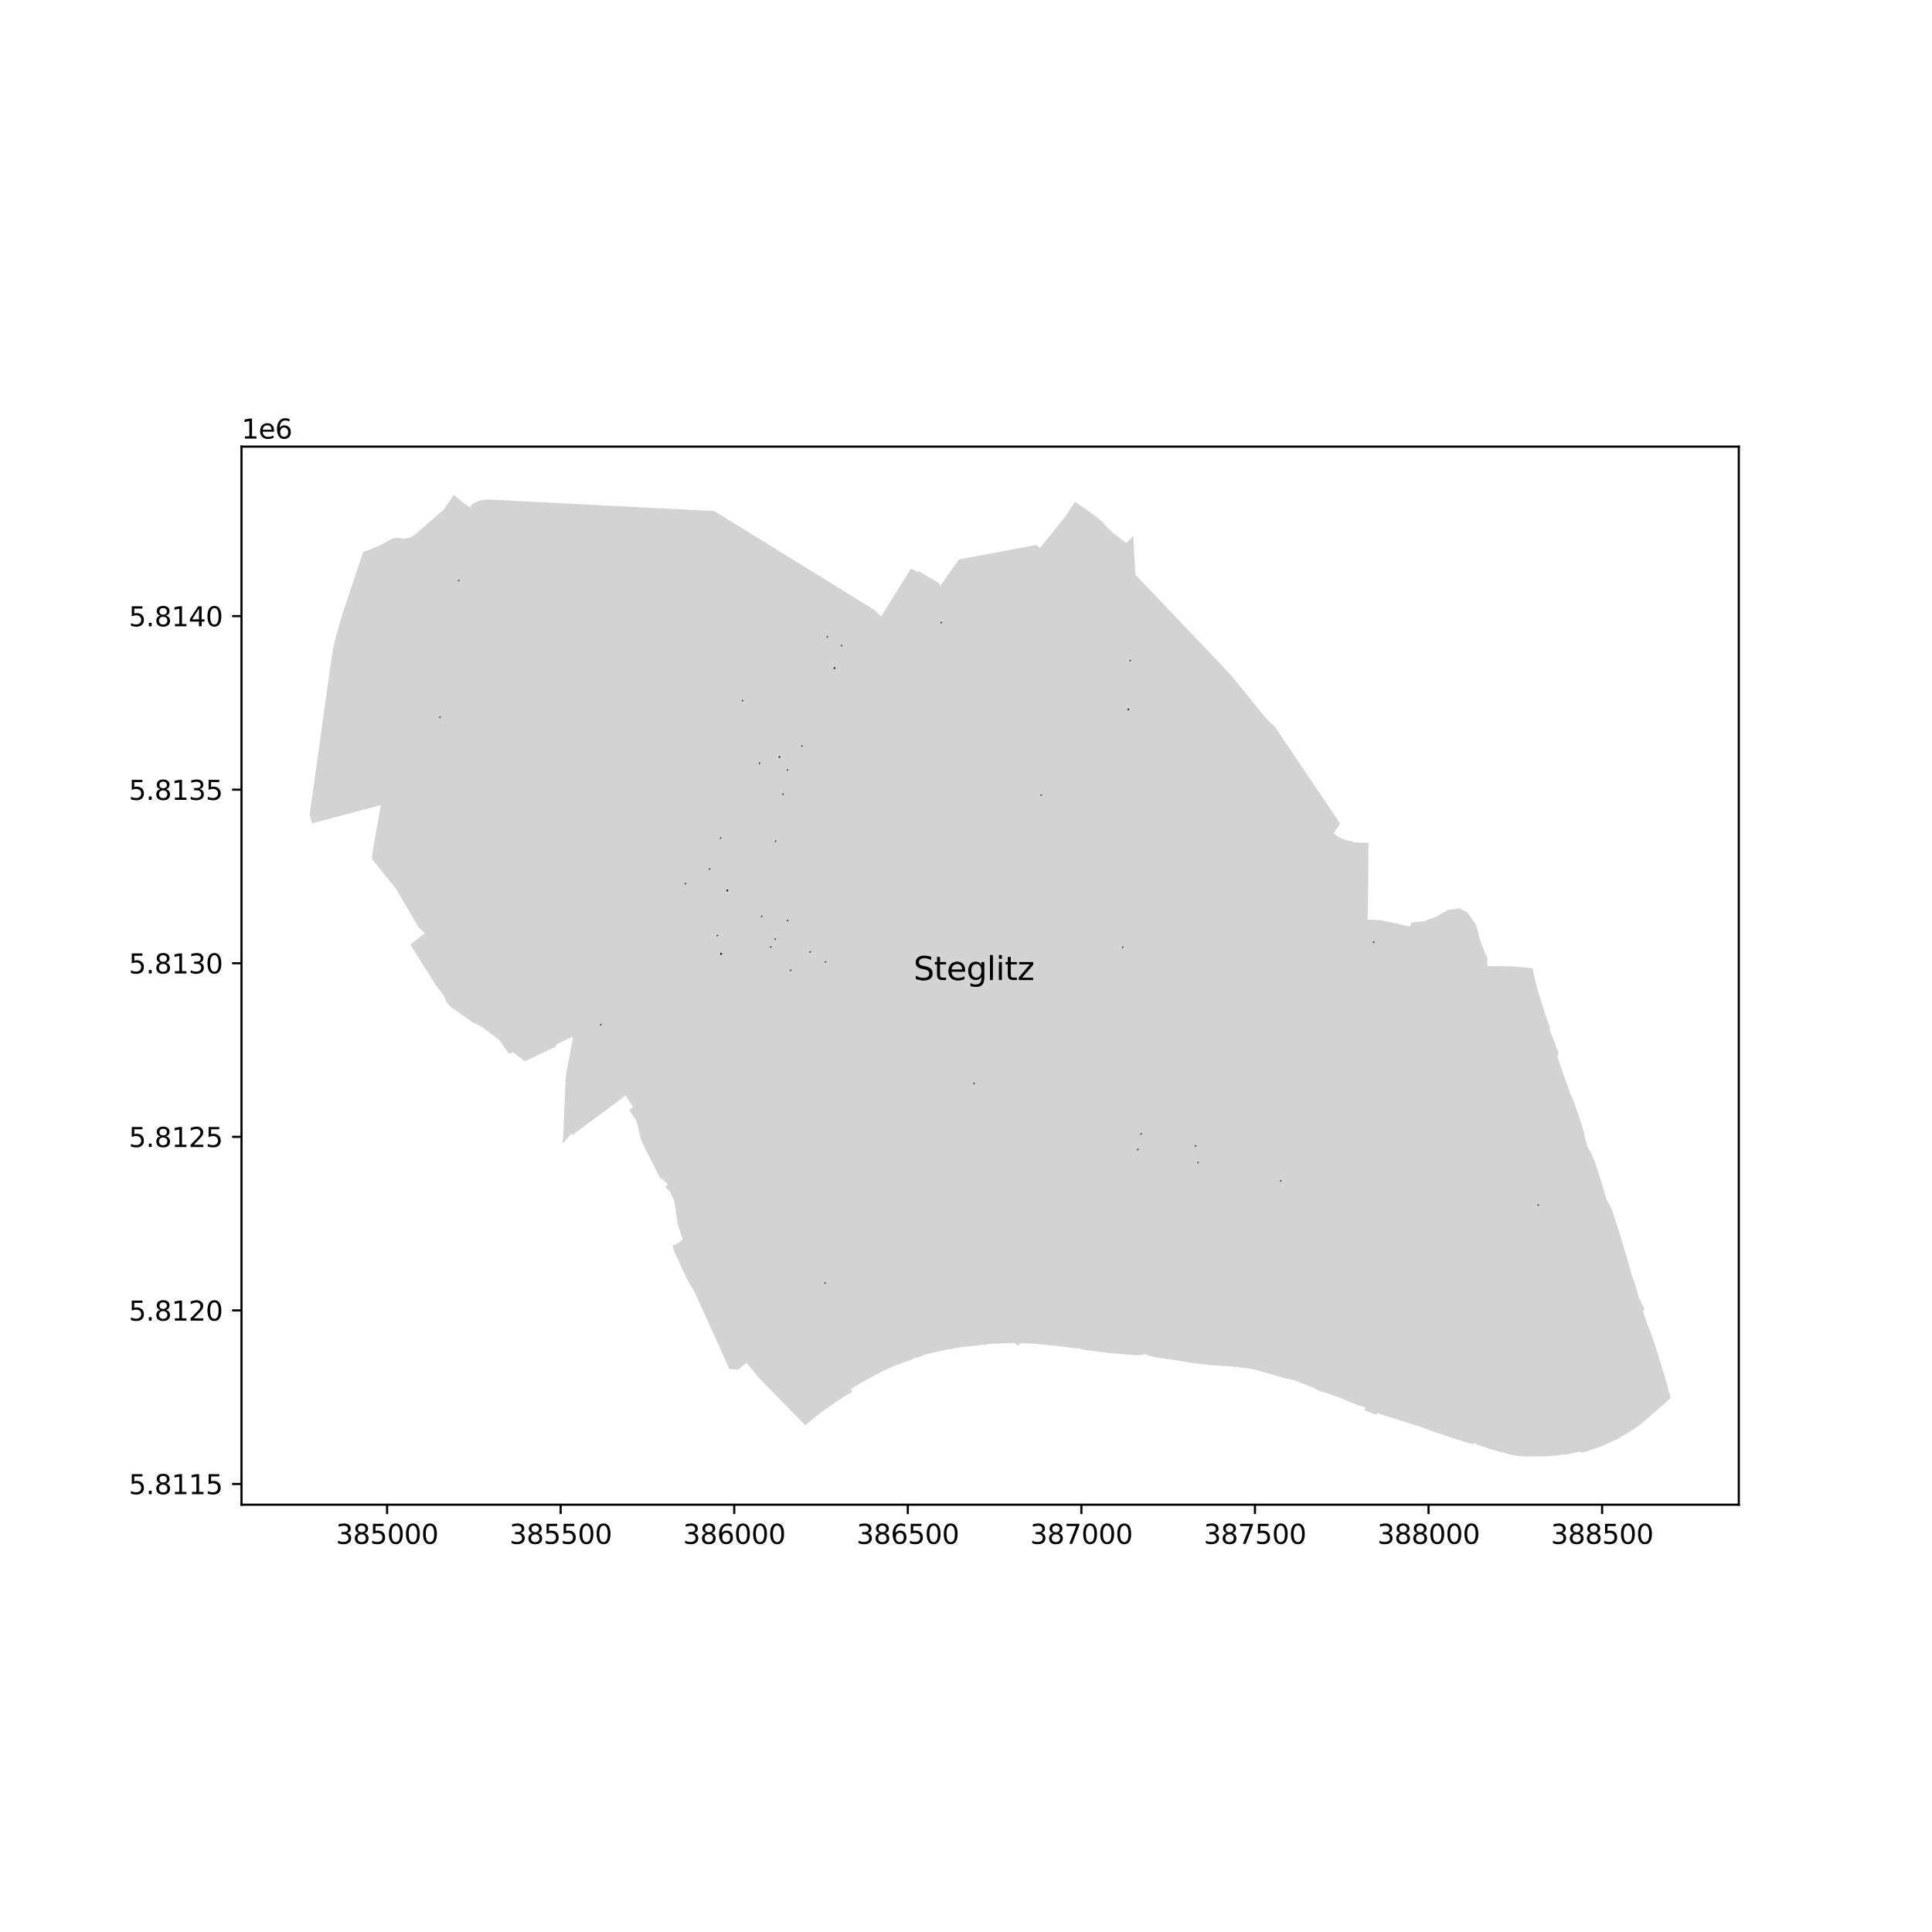 <?xml version="1.0" encoding="utf-8" standalone="no"?>
<!DOCTYPE svg PUBLIC "-//W3C//DTD SVG 1.1//EN"
  "http://www.w3.org/Graphics/SVG/1.1/DTD/svg11.dtd">
<svg xmlns:xlink="http://www.w3.org/1999/xlink" width="720pt" height="720pt" viewBox="0 0 720 720" xmlns="http://www.w3.org/2000/svg" version="1.1">
 <defs>
  <style type="text/css">*{stroke-linejoin: round; stroke-linecap: butt}</style>
 </defs>
 <g id="figure_1">
  <g id="patch_1">
   <path d="M 0 720 
L 720 720 
L 720 0 
L 0 0 
z
" style="fill: #ffffff"/>
  </g>
  <g id="axes_1">
   <g id="patch_2">
    <path d="M 90 560.748 
L 648 560.748 
L 648 166.452 
L 90 166.452 
z
" style="fill: #ffffff"/>
   </g>
   <g id="PatchCollection_1">
    <path d="M 339.315 212.158 
L 337.465 215.125 
L 336.306 216.985 
L 336.13 217.268 
L 335.468 218.331 
L 333.62 221.296 
L 333.391 221.662 
L 331.633 224.483 
L 331.625 224.497 
L 329.778 227.461 
L 328.916 228.844 
L 328.752 229.106 
L 328.349 229.753 
L 325.819 227.273 
L 323.38 225.766 
L 323.27 225.698 
L 313.403 219.612 
L 305.484 214.718 
L 296.35 209.071 
L 294.693 208.057 
L 291.359 206.002 
L 289.048 204.563 
L 286.739 203.122 
L 284.434 201.701 
L 281.098 199.651 
L 279.447 198.633 
L 276.303 196.685 
L 273.994 195.259 
L 271.681 193.831 
L 269.648 192.574 
L 267.611 191.327 
L 266.204 190.449 
L 264.177 190.347 
L 259.967 190.13 
L 257.336 189.993 
L 256.065 189.92 
L 253.311 189.78 
L 249.604 189.59 
L 246.307 189.437 
L 244.194 189.329 
L 233.151 188.765 
L 230.381 188.624 
L 225.142 188.357 
L 222.036 188.199 
L 204.332 187.295 
L 198.709 187.012 
L 196.809 186.911 
L 183.836 186.249 
L 182.176 186.165 
L 181.864 186.154 
L 181.551 186.153 
L 181.239 186.163 
L 180.927 186.182 
L 180.698 186.202 
L 180.468 186.228 
L 180.24 186.258 
L 179.888 186.317 
L 179.539 186.389 
L 179.193 186.473 
L 178.85 186.57 
L 178.51 186.68 
L 178.175 186.801 
L 177.844 186.934 
L 177.519 187.08 
L 177.199 187.237 
L 176.885 187.405 
L 176.648 187.543 
L 176.416 187.687 
L 176.188 187.837 
L 175.964 187.993 
L 175.777 188.133 
L 175.594 188.278 
L 175.414 188.427 
L 175.333 189.21 
L 174.726 188.813 
L 174.125 188.407 
L 173.529 187.992 
L 172.94 187.57 
L 172.357 187.138 
L 172.167 186.996 
L 171.977 186.852 
L 171.788 186.707 
L 171.598 186.559 
L 171.409 186.41 
L 171.22 186.26 
L 171.013 186.092 
L 170.811 185.917 
L 170.615 185.737 
L 169.506 184.685 
L 169.179 184.374 
L 168.148 185.843 
L 166.477 188.223 
L 166.414 188.317 
L 165.268 190.027 
L 164.4 190.777 
L 162.906 192.067 
L 161.558 193.232 
L 160.019 194.561 
L 159.726 194.814 
L 157.236 196.961 
L 154.572 199.258 
L 154.503 199.313 
L 154.432 199.366 
L 154.36 199.418 
L 154.225 199.521 
L 154.087 199.621 
L 153.948 199.717 
L 153.757 199.841 
L 153.563 199.958 
L 153.364 200.069 
L 153.163 200.173 
L 152.951 200.26 
L 152.736 200.34 
L 152.519 200.413 
L 152.299 200.478 
L 152.016 200.549 
L 151.729 200.605 
L 151.441 200.648 
L 151.15 200.676 
L 150.859 200.691 
L 150.567 200.692 
L 150.275 200.678 
L 149.984 200.65 
L 149.696 200.608 
L 149.409 200.553 
L 149.24 200.515 
L 149.069 200.482 
L 148.898 200.455 
L 148.726 200.433 
L 148.419 200.415 
L 148.111 200.413 
L 147.804 200.428 
L 147.497 200.457 
L 147.193 200.503 
L 146.891 200.565 
L 146.593 200.642 
L 146.458 200.684 
L 146.011 200.842 
L 145.729 200.964 
L 145.453 201.101 
L 144.748 201.507 
L 143.589 202.176 
L 141.431 203.292 
L 141.059 203.474 
L 137.846 204.801 
L 135.31 205.761 
L 132.974 212.759 
L 132.262 214.893 
L 131.438 217.359 
L 130.05 221.514 
L 129.137 224.264 
L 128.185 227.111 
L 128.041 227.543 
L 127.072 230.781 
L 126.333 233.175 
L 125.981 234.414 
L 125.633 235.655 
L 125.289 236.896 
L 125.09 237.608 
L 124.902 238.322 
L 124.725 239.04 
L 124.56 239.76 
L 124.492 240.061 
L 124.424 240.363 
L 124.359 240.665 
L 124.312 240.869 
L 124.267 241.073 
L 124.223 241.277 
L 124.127 241.787 
L 124.036 242.297 
L 123.949 242.809 
L 123.86 243.367 
L 123.775 243.926 
L 123.692 244.486 
L 123.625 244.868 
L 123.589 245.107 
L 123.276 247.304 
L 122.877 250.121 
L 122.588 252.208 
L 122.126 255.497 
L 121.46 260.23 
L 121.201 262.114 
L 121.085 262.944 
L 119.777 272.368 
L 119.72 272.78 
L 119.669 273.132 
L 119.627 273.44 
L 119.304 275.754 
L 118.982 278.062 
L 118.491 281.647 
L 118.444 281.991 
L 118.011 285.029 
L 117.539 288.213 
L 116.978 292.338 
L 116.352 296.735 
L 115.808 300.641 
L 115.364 303.832 
L 115.583 304.135 
L 116.316 306.862 
L 121.068 305.591 
L 128.615 303.574 
L 138.074 301.044 
L 141.974 300.002 
L 141.372 303.156 
L 139.314 314.702 
L 139.063 316.427 
L 138.576 319.765 
L 138.52 320.012 
L 138.686 320.218 
L 140.744 322.766 
L 143.856 326.62 
L 145.078 328.133 
L 145.13 328.197 
L 145.178 328.257 
L 145.485 328.636 
L 145.659 328.852 
L 146.983 330.491 
L 147.582 331.233 
L 155.899 345.479 
L 158.152 347.648 
L 158.314 347.805 
L 157.697 348.287 
L 156.954 348.866 
L 152.904 352.027 
L 153.372 352.772 
L 154.208 354.105 
L 154.395 354.402 
L 154.509 354.584 
L 156.678 358.041 
L 157.547 359.426 
L 158.734 361.319 
L 162.11 366.701 
L 164.712 370.19 
L 165.017 370.571 
L 165.58 371.275 
L 165.621 371.427 
L 165.668 371.602 
L 165.757 371.929 
L 166.061 372.719 
L 166.261 373.104 
L 166.399 373.368 
L 166.446 373.46 
L 166.903 374.121 
L 167.346 374.606 
L 167.45 374.736 
L 168.093 375.292 
L 171.836 377.973 
L 172.227 378.253 
L 175.283 380.442 
L 175.832 380.836 
L 177.026 381.42 
L 179.21 382.513 
L 179.822 382.82 
L 181.575 384.174 
L 183.412 385.593 
L 185.2 386.982 
L 186.209 387.753 
L 187.837 390.1 
L 189.617 392.665 
L 191.142 392.149 
L 192.966 393.523 
L 195.588 395.498 
L 205.916 390.636 
L 207.495 389.876 
L 207.204 389.276 
L 212.862 386.547 
L 212.921 386.501 
L 212.989 386.467 
L 213.061 386.447 
L 213.136 386.441 
L 213.211 386.45 
L 213.283 386.473 
L 213.349 386.51 
L 213.407 386.558 
L 213.454 386.617 
L 213.49 386.683 
L 213.512 386.755 
L 213.519 386.83 
L 213.311 387.915 
L 211.602 396.813 
L 211.398 397.963 
L 211.398 398.016 
L 211.233 398.787 
L 210.888 400.638 
L 210.779 403.112 
L 210.696 404.396 
L 210.503 409.123 
L 210.467 410.009 
L 210.46 410.19 
L 210.394 411.81 
L 210.325 413.322 
L 210.225 415.517 
L 210.127 417.666 
L 210.097 418.405 
L 210.069 419.01 
L 210.075 419.271 
L 209.928 423.039 
L 209.834 424.31 
L 209.448 425.826 
L 210.432 425.523 
L 212.463 422.922 
L 212.701 422.744 
L 212.716 422.2 
L 212.777 422.279 
L 213.217 422.899 
L 213.612 422.903 
L 213.825 422.71 
L 214.04 422.519 
L 214.255 422.329 
L 214.498 422.132 
L 214.744 421.937 
L 214.991 421.744 
L 225.197 414.191 
L 227.649 412.376 
L 229.91 410.703 
L 230.523 410.23 
L 233.146 408.211 
L 233.187 408.278 
L 235.896 412.616 
L 234.53 413.598 
L 235.951 415.872 
L 237.238 417.93 
L 237.898 420.72 
L 238.727 424.228 
L 239.615 426.402 
L 239.972 427.11 
L 241.037 429.218 
L 244.852 436.772 
L 246.068 439.179 
L 246.314 439.052 
L 248.917 441.401 
L 247.932 442.428 
L 249.756 444.191 
L 250.658 446.311 
L 251.197 447.349 
L 251.922 451.502 
L 252.166 453.42 
L 252.22 453.847 
L 252.513 455.998 
L 254.436 461.972 
L 253.451 462.746 
L 253.209 462.939 
L 252.958 463.121 
L 252.699 463.291 
L 252.433 463.449 
L 252.159 463.593 
L 251.879 463.725 
L 251.593 463.844 
L 251.301 463.949 
L 251.006 464.041 
L 250.706 464.118 
L 251.124 466.008 
L 252.986 470.114 
L 254.493 473.436 
L 255.383 475.398 
L 255.946 476.638 
L 257.806 479.78 
L 259.01 481.827 
L 259.186 482.204 
L 260.52 485.177 
L 261.591 487.55 
L 262.343 489.21 
L 264.468 493.865 
L 266.244 497.823 
L 267.32 500.206 
L 268.385 502.563 
L 270.779 507.936 
L 271.79 510.163 
L 273.653 510.305 
L 275.114 510.415 
L 277.402 508.486 
L 278.152 507.858 
L 278.7 508.514 
L 283.062 513.744 
L 283.988 514.693 
L 284.439 515.153 
L 286.958 517.732 
L 290.479 521.338 
L 298.178 529.222 
L 299.303 530.375 
L 300.104 531.196 
L 300.702 530.676 
L 302.051 529.56 
L 302.635 529.077 
L 303.9 528.045 
L 304.596 527.477 
L 305.289 526.912 
L 305.848 526.494 
L 306.542 525.976 
L 307.143 525.546 
L 307.804 525.074 
L 307.997 524.949 
L 308.374 524.705 
L 308.775 524.446 
L 309.467 523.951 
L 310.152 523.46 
L 310.822 522.981 
L 311.553 522.458 
L 312.174 522.057 
L 312.905 521.586 
L 314.249 520.719 
L 315.23 520.109 
L 315.364 520.03 
L 317.689 518.687 
L 316.939 517.725 
L 320.192 515.766 
L 322.82 514.22 
L 323.878 513.681 
L 328.351 511.264 
L 332.158 509.548 
L 335.02 508.394 
L 336.908 507.713 
L 339.243 506.871 
L 340.113 506.471 
L 340.276 506.397 
L 340.356 506.36 
L 340.988 506.07 
L 341.308 505.735 
L 341.948 506.288 
L 341.829 505.896 
L 343.042 505.503 
L 343.531 505.345 
L 343.499 505.2 
L 343.584 505.175 
L 343.961 505.065 
L 344.339 504.956 
L 344.717 504.848 
L 345.385 504.668 
L 346.053 504.492 
L 346.722 504.318 
L 347.361 504.166 
L 348 504.02 
L 348.641 503.878 
L 349.283 503.742 
L 349.493 503.696 
L 349.704 503.651 
L 349.915 503.607 
L 350.592 503.457 
L 351.269 503.312 
L 351.948 503.172 
L 352.157 503.128 
L 352.366 503.086 
L 352.576 503.044 
L 353.023 502.816 
L 353.156 502.943 
L 357.072 502.234 
L 359.272 501.954 
L 363.94 501.423 
L 365.857 501.148 
L 365.886 501.192 
L 365.982 501.187 
L 367.903 501.1 
L 368.009 500.872 
L 373.326 500.631 
L 373.764 500.627 
L 375.128 500.616 
L 377.969 500.54 
L 379.439 501.447 
L 379.628 501.15 
L 379.768 501.262 
L 380.132 500.681 
L 382.52 500.63 
L 384.732 500.729 
L 386.328 500.856 
L 387.974 501.002 
L 396.525 501.932 
L 399.378 502.314 
L 399.725 502.349 
L 401.609 502.499 
L 401.917 502.556 
L 401.968 502.59 
L 402.003 502.42 
L 403.586 502.975 
L 407.108 503.418 
L 415.911 504.55 
L 415.989 504.457 
L 421.34 504.866 
L 423.366 505.059 
L 424.367 505.034 
L 425.356 504.944 
L 425.844 504.806 
L 426.343 504.7 
L 426.88 504.702 
L 427.947 505.089 
L 429.022 505.478 
L 429.104 505.38 
L 429.398 505.518 
L 429.738 505.679 
L 440.748 507.323 
L 443.674 507.858 
L 448.914 508.528 
L 449.797 508.535 
L 451.27 508.755 
L 457.076 509.128 
L 458.204 509.2 
L 459.223 509.266 
L 465.108 509.973 
L 465.829 510.098 
L 466.672 510.245 
L 467.099 510.319 
L 468.309 510.581 
L 470.088 511.093 
L 471.005 511.357 
L 474.323 512.313 
L 479.19 513.782 
L 479.533 513.87 
L 480.029 513.913 
L 481.128 514.01 
L 481.545 514.145 
L 482.843 514.565 
L 482.854 514.569 
L 482.865 514.573 
L 482.877 514.576 
L 483.671 514.905 
L 484.467 515.226 
L 485.267 515.54 
L 485.674 515.697 
L 486.081 515.852 
L 486.488 516.006 
L 487.034 516.212 
L 487.581 516.415 
L 488.13 516.613 
L 490.002 517.42 
L 490.826 517.941 
L 491.682 518.384 
L 493.346 518.824 
L 494.414 519.107 
L 498.643 520.619 
L 499.402 520.89 
L 502.698 522.307 
L 503.735 522.76 
L 506.466 523.781 
L 507.372 523.985 
L 508.252 524.318 
L 508.289 524.332 
L 509.013 524.604 
L 508.367 525.376 
L 508.989 525.801 
L 509.68 526.054 
L 510.876 526.494 
L 512.834 527.214 
L 513 526.993 
L 513.323 526.566 
L 513.987 526.815 
L 513.99 526.817 
L 516.013 527.545 
L 516.942 527.834 
L 518.883 528.44 
L 527.319 531.074 
L 529.255 531.678 
L 532.638 532.968 
L 541.535 535.977 
L 543.837 536.7 
L 546.226 537.45 
L 546.471 537.527 
L 546.586 537.563 
L 547.196 537.736 
L 547.738 537.847 
L 549.206 538.146 
L 549.247 537.582 
L 549.771 537.891 
L 550.698 538.448 
L 550.721 538.467 
L 553.005 539.227 
L 555.711 540.101 
L 558.774 540.954 
L 559.251 541.086 
L 563.1 542.117 
L 565.439 542.586 
L 567.558 542.753 
L 569.621 542.826 
L 571.226 542.75 
L 572.871 542.765 
L 574.647 542.765 
L 579.074 542.525 
L 584.274 541.947 
L 589.229 540.89 
L 589.184 541.421 
L 591.608 540.758 
L 594.521 539.825 
L 597.087 538.853 
L 602.545 536.395 
L 602.862 536.252 
L 607.889 533.248 
L 607.956 533.201 
L 611.75 530.56 
L 617.359 525.652 
L 619.29 523.963 
L 620.278 523.076 
L 621.227 522.226 
L 622.636 520.963 
L 622.425 520.208 
L 622.054 518.88 
L 620.487 513.232 
L 617.968 505.156 
L 615.307 496.838 
L 613.933 493.605 
L 612.34 488.815 
L 612.21 488.424 
L 613.01 487.974 
L 612.941 487.858 
L 612.63 487.34 
L 612.37 486.902 
L 611.883 486.085 
L 611.723 485.554 
L 611.4 484.49 
L 610.856 484.126 
L 610.154 481.145 
L 609.529 479.286 
L 608.093 475.011 
L 606.732 470.274 
L 604.689 463.287 
L 604.584 462.929 
L 602.213 455.337 
L 601.914 454.387 
L 600.76 450.98 
L 598.645 446.772 
L 597.991 444.572 
L 596.615 440.041 
L 594.862 434.376 
L 594.52 433.272 
L 593.009 429.841 
L 592.848 429.458 
L 591.727 427.622 
L 591.112 425.585 
L 590.652 424.048 
L 590.503 423.03 
L 590.194 421.606 
L 588.373 415.869 
L 586.001 409.017 
L 585.833 409.148 
L 583.548 402.89 
L 581.979 398.396 
L 580.435 393.976 
L 580.782 392.239 
L 577.541 383.773 
L 577.6 382.88 
L 575.791 377.801 
L 574.136 372.547 
L 573.908 371.799 
L 573.907 371.795 
L 573.562 370.668 
L 573.427 370.223 
L 572.201 365.763 
L 571.17 360.878 
L 569.917 360.709 
L 565.82 360.315 
L 563.66 360.11 
L 561.69 360.091 
L 561.584 360.09 
L 560.983 360.084 
L 556.019 360.067 
L 554.312 360.063 
L 554.257 356.705 
L 553.325 354.892 
L 552.505 352.873 
L 551.488 349.974 
L 550.112 344.723 
L 546.862 339.992 
L 543.783 338.491 
L 539.627 339.085 
L 535.3 341.594 
L 530.567 343.341 
L 525.911 343.819 
L 525.563 345.334 
L 514.584 342.935 
L 509.662 342.734 
L 509.706 341.376 
L 509.741 340.153 
L 509.77 338.928 
L 509.795 337.704 
L 509.816 336.476 
L 509.832 335.248 
L 509.843 334.02 
L 509.908 326.323 
L 510.011 314.092 
L 504.326 313.956 
L 503.828 313.429 
L 503.516 313.406 
L 503.206 313.374 
L 502.897 313.333 
L 502.769 313.314 
L 502.641 313.294 
L 502.514 313.272 
L 502.332 313.234 
L 502.151 313.193 
L 501.971 313.149 
L 501.606 313.059 
L 501.244 312.958 
L 500.886 312.843 
L 500.532 312.717 
L 500.183 312.578 
L 500.064 312.528 
L 499.946 312.477 
L 499.829 312.424 
L 499.68 312.353 
L 499.532 312.279 
L 499.385 312.203 
L 499.166 312.085 
L 498.948 311.961 
L 498.734 311.833 
L 498.523 311.699 
L 498.21 311.492 
L 497.905 311.274 
L 497.607 311.046 
L 497.318 310.808 
L 497.036 310.56 
L 498.498 308.333 
L 499.424 306.92 
L 499.336 306.796 
L 498.699 305.846 
L 475.057 270.769 
L 474.009 269.795 
L 471.982 267.91 
L 470.515 266.102 
L 467.671 262.597 
L 465.551 259.984 
L 462.753 256.535 
L 460.461 253.71 
L 459.251 252.219 
L 457.15 249.912 
L 453.942 246.488 
L 452.781 245.271 
L 450.943 243.345 
L 450.035 242.393 
L 448.693 240.988 
L 448.636 240.927 
L 448.331 240.608 
L 445.802 237.961 
L 443.163 235.196 
L 441.2 233.135 
L 438.296 230.086 
L 437.989 229.764 
L 436.083 227.761 
L 435.087 226.714 
L 434.117 225.698 
L 432.863 224.382 
L 432.494 223.995 
L 429.718 221.09 
L 427.894 219.179 
L 427.836 219.119 
L 427.604 218.876 
L 427.402 218.666 
L 426.105 217.308 
L 424.259 215.378 
L 423.922 215.026 
L 423.848 214.943 
L 423.154 214.219 
L 423.13 213.731 
L 422.985 211.281 
L 422.844 208.824 
L 422.704 206.386 
L 422.564 203.936 
L 422.421 201.48 
L 422.318 199.727 
L 419.7 202.369 
L 414.723 198.507 
L 413.683 197.438 
L 413.555 197.339 
L 413.04 196.942 
L 412.657 196.624 
L 412.398 196.297 
L 412.133 195.975 
L 411.861 195.659 
L 411.583 195.349 
L 411.262 195.006 
L 410.934 194.671 
L 410.599 194.343 
L 410.256 194.023 
L 409.508 193.373 
L 409.476 193.347 
L 409.342 193.242 
L 409.208 193.137 
L 408.699 192.731 
L 408.229 192.364 
L 408.185 192.33 
L 407.667 191.934 
L 407.512 191.818 
L 407.165 191.558 
L 407.138 191.538 
L 406.659 191.186 
L 406.27 190.907 
L 406.149 190.82 
L 405.757 190.544 
L 405.636 190.458 
L 405.677 190.407 
L 405.423 190.241 
L 404.863 189.865 
L 403.046 188.644 
L 400.644 187.032 
L 400.446 187.33 
L 400.377 187.433 
L 398.094 190.851 
L 396.841 192.732 
L 395.204 194.755 
L 393.724 196.584 
L 392.238 198.421 
L 389.265 202.095 
L 387.952 203.74 
L 387.565 204.225 
L 386.134 203.097 
L 381.176 204.027 
L 378.809 204.471 
L 378.205 204.583 
L 376.425 204.916 
L 373.29 205.505 
L 370.87 205.961 
L 368.833 206.338 
L 366.796 206.719 
L 364.763 207.1 
L 362.654 207.496 
L 357.392 208.481 
L 353.763 213.581 
L 352.212 215.761 
L 350.286 218.473 
L 350.064 217.428 
L 346.557 215.341 
L 344.38 214.046 
L 342.215 212.757 
L 341.952 213.201 
L 341.223 212.766 
L 341.225 212.762 
L 339.954 211.998 
L 339.315 212.158 
" clip-path="url(#p409137f3ed)" style="fill: #d3d3d3"/>
   </g>
   <g id="PatchCollection_2">
    <path d="M 290.585 282.207 
L 290.585 282.078 
L 290.456 282.078 
L 290.456 282.207 
L 290.585 282.207 
" clip-path="url(#p409137f3ed)" style="fill: #ff0000; fill-opacity: 0.7; stroke: #000000; stroke-opacity: 0.7; stroke-width: 0.5"/>
    <path d="M 164.045 267.374 
L 164.045 267.245 
L 163.916 267.245 
L 163.916 267.374 
L 164.045 267.374 
" clip-path="url(#p409137f3ed)" style="fill: #ff0000; fill-opacity: 0.7; stroke: #000000; stroke-opacity: 0.7; stroke-width: 0.5"/>
    <path d="M 573.334 449.158 
L 573.334 449.029 
L 573.205 449.029 
L 573.205 449.158 
L 573.334 449.158 
" clip-path="url(#p409137f3ed)" style="fill: #ff0000; fill-opacity: 0.7; stroke: #000000; stroke-opacity: 0.7; stroke-width: 0.5"/>
    <path d="M 293.573 287 
L 293.573 286.87 
L 293.444 286.87 
L 293.444 287 
L 293.573 287 
" clip-path="url(#p409137f3ed)" style="fill: #ff0000; fill-opacity: 0.7; stroke: #000000; stroke-opacity: 0.7; stroke-width: 0.5"/>
    <path d="M 420.585 264.47 
L 420.585 264.341 
L 420.456 264.341 
L 420.456 264.47 
L 420.585 264.47 
" clip-path="url(#p409137f3ed)" style="fill: #ff0000; fill-opacity: 0.7; stroke: #000000; stroke-opacity: 0.7; stroke-width: 0.5"/>
    <path d="M 289.143 313.613 
L 289.143 313.483 
L 289.014 313.483 
L 289.014 313.613 
L 289.143 313.613 
" clip-path="url(#p409137f3ed)" style="fill: #ff0000; fill-opacity: 0.7; stroke: #000000; stroke-opacity: 0.7; stroke-width: 0.5"/>
    <path d="M 307.743 358.589 
L 307.743 358.46 
L 307.613 358.46 
L 307.613 358.589 
L 307.743 358.589 
" clip-path="url(#p409137f3ed)" style="fill: #ff0000; fill-opacity: 0.7; stroke: #000000; stroke-opacity: 0.7; stroke-width: 0.5"/>
    <path d="M 268.603 312.427 
L 268.603 312.298 
L 268.473 312.298 
L 268.473 312.427 
L 268.603 312.427 
" clip-path="url(#p409137f3ed)" style="fill: #ff0000; fill-opacity: 0.7; stroke: #000000; stroke-opacity: 0.7; stroke-width: 0.5"/>
    <path d="M 255.535 329.367 
L 255.535 329.238 
L 255.405 329.238 
L 255.405 329.367 
L 255.535 329.367 
" clip-path="url(#p409137f3ed)" style="fill: #ff0000; fill-opacity: 0.7; stroke: #000000; stroke-opacity: 0.7; stroke-width: 0.5"/>
    <path d="M 283.134 284.547 
L 283.134 284.418 
L 283.005 284.418 
L 283.005 284.547 
L 283.134 284.547 
" clip-path="url(#p409137f3ed)" style="fill: #ff0000; fill-opacity: 0.7; stroke: #000000; stroke-opacity: 0.7; stroke-width: 0.5"/>
    <path d="M 424.082 428.434 
L 424.082 428.305 
L 423.952 428.305 
L 423.952 428.434 
L 424.082 428.434 
" clip-path="url(#p409137f3ed)" style="fill: #ff0000; fill-opacity: 0.7; stroke: #000000; stroke-opacity: 0.7; stroke-width: 0.5"/>
    <path d="M 291.877 296.082 
L 291.877 295.952 
L 291.747 295.952 
L 291.747 296.082 
L 291.877 296.082 
" clip-path="url(#p409137f3ed)" style="fill: #ff0000; fill-opacity: 0.7; stroke: #000000; stroke-opacity: 0.7; stroke-width: 0.5"/>
    <path d="M 311.083 249.113 
L 311.083 248.984 
L 310.954 248.984 
L 310.954 249.113 
L 311.083 249.113 
" clip-path="url(#p409137f3ed)" style="fill: #ff0000; fill-opacity: 0.7; stroke: #000000; stroke-opacity: 0.7; stroke-width: 0.5"/>
    <path d="M 418.498 353.146 
L 418.498 353.017 
L 418.369 353.017 
L 418.369 353.146 
L 418.498 353.146 
" clip-path="url(#p409137f3ed)" style="fill: #ff0000; fill-opacity: 0.7; stroke: #000000; stroke-opacity: 0.7; stroke-width: 0.5"/>
    <path d="M 287.337 352.989 
L 287.337 352.859 
L 287.208 352.859 
L 287.208 352.989 
L 287.337 352.989 
" clip-path="url(#p409137f3ed)" style="fill: #ff0000; fill-opacity: 0.7; stroke: #000000; stroke-opacity: 0.7; stroke-width: 0.5"/>
    <path d="M 264.492 323.944 
L 264.492 323.815 
L 264.363 323.815 
L 264.363 323.944 
L 264.492 323.944 
" clip-path="url(#p409137f3ed)" style="fill: #ff0000; fill-opacity: 0.7; stroke: #000000; stroke-opacity: 0.7; stroke-width: 0.5"/>
    <path d="M 308.403 237.413 
L 308.403 237.283 
L 308.273 237.283 
L 308.273 237.413 
L 308.403 237.413 
" clip-path="url(#p409137f3ed)" style="fill: #ff0000; fill-opacity: 0.7; stroke: #000000; stroke-opacity: 0.7; stroke-width: 0.5"/>
    <path d="M 420.585 264.47 
L 420.585 264.341 
L 420.456 264.341 
L 420.456 264.47 
L 420.585 264.47 
" clip-path="url(#p409137f3ed)" style="fill: #ff0000; fill-opacity: 0.7; stroke: #000000; stroke-opacity: 0.7; stroke-width: 0.5"/>
    <path d="M 512.004 351.206 
L 512.004 351.077 
L 511.875 351.077 
L 511.875 351.206 
L 512.004 351.206 
" clip-path="url(#p409137f3ed)" style="fill: #ff0000; fill-opacity: 0.7; stroke: #000000; stroke-opacity: 0.7; stroke-width: 0.5"/>
    <path d="M 268.798 355.549 
L 268.798 355.419 
L 268.668 355.419 
L 268.668 355.549 
L 268.798 355.549 
" clip-path="url(#p409137f3ed)" style="fill: #ff0000; fill-opacity: 0.7; stroke: #000000; stroke-opacity: 0.7; stroke-width: 0.5"/>
    <path d="M 421.267 246.268 
L 421.267 246.138 
L 421.137 246.138 
L 421.137 246.268 
L 421.267 246.268 
" clip-path="url(#p409137f3ed)" style="fill: #ff0000; fill-opacity: 0.7; stroke: #000000; stroke-opacity: 0.7; stroke-width: 0.5"/>
    <path d="M 311.083 249.113 
L 311.083 248.984 
L 310.954 248.984 
L 310.954 249.113 
L 311.083 249.113 
" clip-path="url(#p409137f3ed)" style="fill: #ff0000; fill-opacity: 0.7; stroke: #000000; stroke-opacity: 0.7; stroke-width: 0.5"/>
    <path d="M 477.396 440.178 
L 477.396 440.049 
L 477.267 440.049 
L 477.267 440.178 
L 477.396 440.178 
" clip-path="url(#p409137f3ed)" style="fill: #ff0000; fill-opacity: 0.7; stroke: #000000; stroke-opacity: 0.7; stroke-width: 0.5"/>
    <path d="M 307.588 478.217 
L 307.588 478.088 
L 307.458 478.088 
L 307.458 478.217 
L 307.588 478.217 
" clip-path="url(#p409137f3ed)" style="fill: #ff0000; fill-opacity: 0.7; stroke: #000000; stroke-opacity: 0.7; stroke-width: 0.5"/>
    <path d="M 446.562 433.356 
L 446.562 433.226 
L 446.432 433.226 
L 446.432 433.356 
L 446.562 433.356 
" clip-path="url(#p409137f3ed)" style="fill: #ff0000; fill-opacity: 0.7; stroke: #000000; stroke-opacity: 0.7; stroke-width: 0.5"/>
    <path d="M 290.585 282.207 
L 290.585 282.078 
L 290.456 282.078 
L 290.456 282.207 
L 290.585 282.207 
" clip-path="url(#p409137f3ed)" style="fill: #ff0000; fill-opacity: 0.7; stroke: #000000; stroke-opacity: 0.7; stroke-width: 0.5"/>
    <path d="M 271.122 331.955 
L 271.122 331.826 
L 270.992 331.826 
L 270.992 331.955 
L 271.122 331.955 
" clip-path="url(#p409137f3ed)" style="fill: #ff0000; fill-opacity: 0.7; stroke: #000000; stroke-opacity: 0.7; stroke-width: 0.5"/>
    <path d="M 171.054 216.431 
L 171.054 216.302 
L 170.925 216.302 
L 170.925 216.431 
L 171.054 216.431 
" clip-path="url(#p409137f3ed)" style="fill: #ff0000; fill-opacity: 0.7; stroke: #000000; stroke-opacity: 0.7; stroke-width: 0.5"/>
    <path d="M 268.798 355.549 
L 268.798 355.419 
L 268.668 355.419 
L 268.668 355.549 
L 268.798 355.549 
" clip-path="url(#p409137f3ed)" style="fill: #ff0000; fill-opacity: 0.7; stroke: #000000; stroke-opacity: 0.7; stroke-width: 0.5"/>
    <path d="M 350.869 232.136 
L 350.869 232.007 
L 350.739 232.007 
L 350.739 232.136 
L 350.869 232.136 
" clip-path="url(#p409137f3ed)" style="fill: #ff0000; fill-opacity: 0.7; stroke: #000000; stroke-opacity: 0.7; stroke-width: 0.5"/>
    <path d="M 363.097 403.885 
L 363.097 403.755 
L 362.968 403.755 
L 362.968 403.885 
L 363.097 403.885 
" clip-path="url(#p409137f3ed)" style="fill: #ff0000; fill-opacity: 0.7; stroke: #000000; stroke-opacity: 0.7; stroke-width: 0.5"/>
    <path d="M 276.828 261.207 
L 276.828 261.078 
L 276.699 261.078 
L 276.699 261.207 
L 276.828 261.207 
" clip-path="url(#p409137f3ed)" style="fill: #ff0000; fill-opacity: 0.7; stroke: #000000; stroke-opacity: 0.7; stroke-width: 0.5"/>
    <path d="M 313.715 240.68 
L 313.715 240.551 
L 313.586 240.551 
L 313.586 240.68 
L 313.715 240.68 
" clip-path="url(#p409137f3ed)" style="fill: #ff0000; fill-opacity: 0.7; stroke: #000000; stroke-opacity: 0.7; stroke-width: 0.5"/>
    <path d="M 298.969 278.095 
L 298.969 277.966 
L 298.84 277.966 
L 298.84 278.095 
L 298.969 278.095 
" clip-path="url(#p409137f3ed)" style="fill: #ff0000; fill-opacity: 0.7; stroke: #000000; stroke-opacity: 0.7; stroke-width: 0.5"/>
    <path d="M 294.707 361.707 
L 294.707 361.577 
L 294.577 361.577 
L 294.577 361.707 
L 294.707 361.707 
" clip-path="url(#p409137f3ed)" style="fill: #ff0000; fill-opacity: 0.7; stroke: #000000; stroke-opacity: 0.7; stroke-width: 0.5"/>
    <path d="M 288.963 350.055 
L 288.963 349.926 
L 288.833 349.926 
L 288.833 350.055 
L 288.963 350.055 
" clip-path="url(#p409137f3ed)" style="fill: #ff0000; fill-opacity: 0.7; stroke: #000000; stroke-opacity: 0.7; stroke-width: 0.5"/>
    <path d="M 271.122 331.955 
L 271.122 331.826 
L 270.992 331.826 
L 270.992 331.955 
L 271.122 331.955 
" clip-path="url(#p409137f3ed)" style="fill: #ff0000; fill-opacity: 0.7; stroke: #000000; stroke-opacity: 0.7; stroke-width: 0.5"/>
    <path d="M 425.366 422.66 
L 425.366 422.53 
L 425.237 422.53 
L 425.237 422.66 
L 425.366 422.66 
" clip-path="url(#p409137f3ed)" style="fill: #ff0000; fill-opacity: 0.7; stroke: #000000; stroke-opacity: 0.7; stroke-width: 0.5"/>
    <path d="M 388.153 296.418 
L 388.153 296.289 
L 388.024 296.289 
L 388.024 296.418 
L 388.153 296.418 
" clip-path="url(#p409137f3ed)" style="fill: #ff0000; fill-opacity: 0.7; stroke: #000000; stroke-opacity: 0.7; stroke-width: 0.5"/>
    <path d="M 283.975 341.627 
L 283.975 341.497 
L 283.845 341.497 
L 283.845 341.627 
L 283.975 341.627 
" clip-path="url(#p409137f3ed)" style="fill: #ff0000; fill-opacity: 0.7; stroke: #000000; stroke-opacity: 0.7; stroke-width: 0.5"/>
    <path d="M 268.798 355.549 
L 268.798 355.419 
L 268.668 355.419 
L 268.668 355.549 
L 268.798 355.549 
" clip-path="url(#p409137f3ed)" style="fill: #ff0000; fill-opacity: 0.7; stroke: #000000; stroke-opacity: 0.7; stroke-width: 0.5"/>
    <path d="M 268.798 355.549 
L 268.798 355.419 
L 268.668 355.419 
L 268.668 355.549 
L 268.798 355.549 
" clip-path="url(#p409137f3ed)" style="fill: #ff0000; fill-opacity: 0.7; stroke: #000000; stroke-opacity: 0.7; stroke-width: 0.5"/>
    <path d="M 224 381.953 
L 224 381.824 
L 223.871 381.824 
L 223.871 381.953 
L 224 381.953 
" clip-path="url(#p409137f3ed)" style="fill: #ff0000; fill-opacity: 0.7; stroke: #000000; stroke-opacity: 0.7; stroke-width: 0.5"/>
    <path d="M 267.466 348.76 
L 267.466 348.631 
L 267.337 348.631 
L 267.337 348.76 
L 267.466 348.76 
" clip-path="url(#p409137f3ed)" style="fill: #ff0000; fill-opacity: 0.7; stroke: #000000; stroke-opacity: 0.7; stroke-width: 0.5"/>
    <path d="M 293.602 343.117 
L 293.602 342.987 
L 293.473 342.987 
L 293.473 343.117 
L 293.602 343.117 
" clip-path="url(#p409137f3ed)" style="fill: #ff0000; fill-opacity: 0.7; stroke: #000000; stroke-opacity: 0.7; stroke-width: 0.5"/>
    <path d="M 445.637 427.145 
L 445.637 427.015 
L 445.508 427.015 
L 445.508 427.145 
L 445.637 427.145 
" clip-path="url(#p409137f3ed)" style="fill: #ff0000; fill-opacity: 0.7; stroke: #000000; stroke-opacity: 0.7; stroke-width: 0.5"/>
    <path d="M 271.122 331.955 
L 271.122 331.826 
L 270.992 331.826 
L 270.992 331.955 
L 271.122 331.955 
" clip-path="url(#p409137f3ed)" style="fill: #ff0000; fill-opacity: 0.7; stroke: #000000; stroke-opacity: 0.7; stroke-width: 0.5"/>
    <path d="M 302.083 354.855 
L 302.083 354.725 
L 301.954 354.725 
L 301.954 354.855 
L 302.083 354.855 
" clip-path="url(#p409137f3ed)" style="fill: #ff0000; fill-opacity: 0.7; stroke: #000000; stroke-opacity: 0.7; stroke-width: 0.5"/>
   </g>
   <g id="matplotlib.axis_1">
    <g id="xtick_1">
     <g id="line2d_1">
      <defs>
       <path id="m4c6699b2db" d="M 0 0 
L 0 3.5 
" style="stroke: #000000; stroke-width: 0.8"/>
      </defs>
      <g>
       <use xlink:href="#m4c6699b2db" x="144.258" y="560.748" style="stroke: #000000; stroke-width: 0.8"/>
      </g>
     </g>
     <g id="text_1">
      <!-- 385000 -->
      <g transform="translate(125.17 575.347) scale(0.1 -0.1)">
       <defs>
        <path id="DejaVuSans-33" d="M 2597 2516 
Q 3050 2419 3304 2112 
Q 3559 1806 3559 1356 
Q 3559 666 3084 287 
Q 2609 -91 1734 -91 
Q 1441 -91 1130 -33 
Q 819 25 488 141 
L 488 750 
Q 750 597 1062 519 
Q 1375 441 1716 441 
Q 2309 441 2620 675 
Q 2931 909 2931 1356 
Q 2931 1769 2642 2001 
Q 2353 2234 1838 2234 
L 1294 2234 
L 1294 2753 
L 1863 2753 
Q 2328 2753 2575 2939 
Q 2822 3125 2822 3475 
Q 2822 3834 2567 4026 
Q 2313 4219 1838 4219 
Q 1578 4219 1281 4162 
Q 984 4106 628 3988 
L 628 4550 
Q 988 4650 1302 4700 
Q 1616 4750 1894 4750 
Q 2613 4750 3031 4423 
Q 3450 4097 3450 3541 
Q 3450 3153 3228 2886 
Q 3006 2619 2597 2516 
z
" transform="scale(0.016)"/>
        <path id="DejaVuSans-38" d="M 2034 2216 
Q 1584 2216 1326 1975 
Q 1069 1734 1069 1313 
Q 1069 891 1326 650 
Q 1584 409 2034 409 
Q 2484 409 2743 651 
Q 3003 894 3003 1313 
Q 3003 1734 2745 1975 
Q 2488 2216 2034 2216 
z
M 1403 2484 
Q 997 2584 770 2862 
Q 544 3141 544 3541 
Q 544 4100 942 4425 
Q 1341 4750 2034 4750 
Q 2731 4750 3128 4425 
Q 3525 4100 3525 3541 
Q 3525 3141 3298 2862 
Q 3072 2584 2669 2484 
Q 3125 2378 3379 2068 
Q 3634 1759 3634 1313 
Q 3634 634 3220 271 
Q 2806 -91 2034 -91 
Q 1263 -91 848 271 
Q 434 634 434 1313 
Q 434 1759 690 2068 
Q 947 2378 1403 2484 
z
M 1172 3481 
Q 1172 3119 1398 2916 
Q 1625 2713 2034 2713 
Q 2441 2713 2670 2916 
Q 2900 3119 2900 3481 
Q 2900 3844 2670 4047 
Q 2441 4250 2034 4250 
Q 1625 4250 1398 4047 
Q 1172 3844 1172 3481 
z
" transform="scale(0.016)"/>
        <path id="DejaVuSans-35" d="M 691 4666 
L 3169 4666 
L 3169 4134 
L 1269 4134 
L 1269 2991 
Q 1406 3038 1543 3061 
Q 1681 3084 1819 3084 
Q 2600 3084 3056 2656 
Q 3513 2228 3513 1497 
Q 3513 744 3044 326 
Q 2575 -91 1722 -91 
Q 1428 -91 1123 -41 
Q 819 9 494 109 
L 494 744 
Q 775 591 1075 516 
Q 1375 441 1709 441 
Q 2250 441 2565 725 
Q 2881 1009 2881 1497 
Q 2881 1984 2565 2268 
Q 2250 2553 1709 2553 
Q 1456 2553 1204 2497 
Q 953 2441 691 2322 
L 691 4666 
z
" transform="scale(0.016)"/>
        <path id="DejaVuSans-30" d="M 2034 4250 
Q 1547 4250 1301 3770 
Q 1056 3291 1056 2328 
Q 1056 1369 1301 889 
Q 1547 409 2034 409 
Q 2525 409 2770 889 
Q 3016 1369 3016 2328 
Q 3016 3291 2770 3770 
Q 2525 4250 2034 4250 
z
M 2034 4750 
Q 2819 4750 3233 4129 
Q 3647 3509 3647 2328 
Q 3647 1150 3233 529 
Q 2819 -91 2034 -91 
Q 1250 -91 836 529 
Q 422 1150 422 2328 
Q 422 3509 836 4129 
Q 1250 4750 2034 4750 
z
" transform="scale(0.016)"/>
       </defs>
       <use xlink:href="#DejaVuSans-33"/>
       <use xlink:href="#DejaVuSans-38" x="63.623"/>
       <use xlink:href="#DejaVuSans-35" x="127.246"/>
       <use xlink:href="#DejaVuSans-30" x="190.869"/>
       <use xlink:href="#DejaVuSans-30" x="254.492"/>
       <use xlink:href="#DejaVuSans-30" x="318.115"/>
      </g>
     </g>
    </g>
    <g id="xtick_2">
     <g id="line2d_2">
      <g>
       <use xlink:href="#m4c6699b2db" x="208.943" y="560.748" style="stroke: #000000; stroke-width: 0.8"/>
      </g>
     </g>
     <g id="text_2">
      <!-- 385500 -->
      <g transform="translate(189.856 575.347) scale(0.1 -0.1)">
       <use xlink:href="#DejaVuSans-33"/>
       <use xlink:href="#DejaVuSans-38" x="63.623"/>
       <use xlink:href="#DejaVuSans-35" x="127.246"/>
       <use xlink:href="#DejaVuSans-35" x="190.869"/>
       <use xlink:href="#DejaVuSans-30" x="254.492"/>
       <use xlink:href="#DejaVuSans-30" x="318.115"/>
      </g>
     </g>
    </g>
    <g id="xtick_3">
     <g id="line2d_3">
      <g>
       <use xlink:href="#m4c6699b2db" x="273.628" y="560.748" style="stroke: #000000; stroke-width: 0.8"/>
      </g>
     </g>
     <g id="text_3">
      <!-- 386000 -->
      <g transform="translate(254.541 575.347) scale(0.1 -0.1)">
       <defs>
        <path id="DejaVuSans-36" d="M 2113 2584 
Q 1688 2584 1439 2293 
Q 1191 2003 1191 1497 
Q 1191 994 1439 701 
Q 1688 409 2113 409 
Q 2538 409 2786 701 
Q 3034 994 3034 1497 
Q 3034 2003 2786 2293 
Q 2538 2584 2113 2584 
z
M 3366 4563 
L 3366 3988 
Q 3128 4100 2886 4159 
Q 2644 4219 2406 4219 
Q 1781 4219 1451 3797 
Q 1122 3375 1075 2522 
Q 1259 2794 1537 2939 
Q 1816 3084 2150 3084 
Q 2853 3084 3261 2657 
Q 3669 2231 3669 1497 
Q 3669 778 3244 343 
Q 2819 -91 2113 -91 
Q 1303 -91 875 529 
Q 447 1150 447 2328 
Q 447 3434 972 4092 
Q 1497 4750 2381 4750 
Q 2619 4750 2861 4703 
Q 3103 4656 3366 4563 
z
" transform="scale(0.016)"/>
       </defs>
       <use xlink:href="#DejaVuSans-33"/>
       <use xlink:href="#DejaVuSans-38" x="63.623"/>
       <use xlink:href="#DejaVuSans-36" x="127.246"/>
       <use xlink:href="#DejaVuSans-30" x="190.869"/>
       <use xlink:href="#DejaVuSans-30" x="254.492"/>
       <use xlink:href="#DejaVuSans-30" x="318.115"/>
      </g>
     </g>
    </g>
    <g id="xtick_4">
     <g id="line2d_4">
      <g>
       <use xlink:href="#m4c6699b2db" x="338.314" y="560.748" style="stroke: #000000; stroke-width: 0.8"/>
      </g>
     </g>
     <g id="text_4">
      <!-- 386500 -->
      <g transform="translate(319.226 575.347) scale(0.1 -0.1)">
       <use xlink:href="#DejaVuSans-33"/>
       <use xlink:href="#DejaVuSans-38" x="63.623"/>
       <use xlink:href="#DejaVuSans-36" x="127.246"/>
       <use xlink:href="#DejaVuSans-35" x="190.869"/>
       <use xlink:href="#DejaVuSans-30" x="254.492"/>
       <use xlink:href="#DejaVuSans-30" x="318.115"/>
      </g>
     </g>
    </g>
    <g id="xtick_5">
     <g id="line2d_5">
      <g>
       <use xlink:href="#m4c6699b2db" x="402.999" y="560.748" style="stroke: #000000; stroke-width: 0.8"/>
      </g>
     </g>
     <g id="text_5">
      <!-- 387000 -->
      <g transform="translate(383.911 575.347) scale(0.1 -0.1)">
       <defs>
        <path id="DejaVuSans-37" d="M 525 4666 
L 3525 4666 
L 3525 4397 
L 1831 0 
L 1172 0 
L 2766 4134 
L 525 4134 
L 525 4666 
z
" transform="scale(0.016)"/>
       </defs>
       <use xlink:href="#DejaVuSans-33"/>
       <use xlink:href="#DejaVuSans-38" x="63.623"/>
       <use xlink:href="#DejaVuSans-37" x="127.246"/>
       <use xlink:href="#DejaVuSans-30" x="190.869"/>
       <use xlink:href="#DejaVuSans-30" x="254.492"/>
       <use xlink:href="#DejaVuSans-30" x="318.115"/>
      </g>
     </g>
    </g>
    <g id="xtick_6">
     <g id="line2d_6">
      <g>
       <use xlink:href="#m4c6699b2db" x="467.684" y="560.748" style="stroke: #000000; stroke-width: 0.8"/>
      </g>
     </g>
     <g id="text_6">
      <!-- 387500 -->
      <g transform="translate(448.597 575.347) scale(0.1 -0.1)">
       <use xlink:href="#DejaVuSans-33"/>
       <use xlink:href="#DejaVuSans-38" x="63.623"/>
       <use xlink:href="#DejaVuSans-37" x="127.246"/>
       <use xlink:href="#DejaVuSans-35" x="190.869"/>
       <use xlink:href="#DejaVuSans-30" x="254.492"/>
       <use xlink:href="#DejaVuSans-30" x="318.115"/>
      </g>
     </g>
    </g>
    <g id="xtick_7">
     <g id="line2d_7">
      <g>
       <use xlink:href="#m4c6699b2db" x="532.37" y="560.748" style="stroke: #000000; stroke-width: 0.8"/>
      </g>
     </g>
     <g id="text_7">
      <!-- 388000 -->
      <g transform="translate(513.282 575.347) scale(0.1 -0.1)">
       <use xlink:href="#DejaVuSans-33"/>
       <use xlink:href="#DejaVuSans-38" x="63.623"/>
       <use xlink:href="#DejaVuSans-38" x="127.246"/>
       <use xlink:href="#DejaVuSans-30" x="190.869"/>
       <use xlink:href="#DejaVuSans-30" x="254.492"/>
       <use xlink:href="#DejaVuSans-30" x="318.115"/>
      </g>
     </g>
    </g>
    <g id="xtick_8">
     <g id="line2d_8">
      <g>
       <use xlink:href="#m4c6699b2db" x="597.055" y="560.748" style="stroke: #000000; stroke-width: 0.8"/>
      </g>
     </g>
     <g id="text_8">
      <!-- 388500 -->
      <g transform="translate(577.967 575.347) scale(0.1 -0.1)">
       <use xlink:href="#DejaVuSans-33"/>
       <use xlink:href="#DejaVuSans-38" x="63.623"/>
       <use xlink:href="#DejaVuSans-38" x="127.246"/>
       <use xlink:href="#DejaVuSans-35" x="190.869"/>
       <use xlink:href="#DejaVuSans-30" x="254.492"/>
       <use xlink:href="#DejaVuSans-30" x="318.115"/>
      </g>
     </g>
    </g>
   </g>
   <g id="matplotlib.axis_2">
    <g id="ytick_1">
     <g id="line2d_9">
      <defs>
       <path id="mf17a1d0b96" d="M 0 0 
L -3.5 0 
" style="stroke: #000000; stroke-width: 0.8"/>
      </defs>
      <g>
       <use xlink:href="#mf17a1d0b96" x="90" y="553.031" style="stroke: #000000; stroke-width: 0.8"/>
      </g>
     </g>
     <g id="text_9">
      <!-- 5.8115 -->
      <g transform="translate(48.009 556.831) scale(0.1 -0.1)">
       <defs>
        <path id="DejaVuSans-2e" d="M 684 794 
L 1344 794 
L 1344 0 
L 684 0 
L 684 794 
z
" transform="scale(0.016)"/>
        <path id="DejaVuSans-31" d="M 794 531 
L 1825 531 
L 1825 4091 
L 703 3866 
L 703 4441 
L 1819 4666 
L 2450 4666 
L 2450 531 
L 3481 531 
L 3481 0 
L 794 0 
L 794 531 
z
" transform="scale(0.016)"/>
       </defs>
       <use xlink:href="#DejaVuSans-35"/>
       <use xlink:href="#DejaVuSans-2e" x="63.623"/>
       <use xlink:href="#DejaVuSans-38" x="95.41"/>
       <use xlink:href="#DejaVuSans-31" x="159.033"/>
       <use xlink:href="#DejaVuSans-31" x="222.656"/>
       <use xlink:href="#DejaVuSans-35" x="286.279"/>
      </g>
     </g>
    </g>
    <g id="ytick_2">
     <g id="line2d_10">
      <g>
       <use xlink:href="#mf17a1d0b96" x="90" y="488.346" style="stroke: #000000; stroke-width: 0.8"/>
      </g>
     </g>
     <g id="text_10">
      <!-- 5.8120 -->
      <g transform="translate(48.009 492.145) scale(0.1 -0.1)">
       <defs>
        <path id="DejaVuSans-32" d="M 1228 531 
L 3431 531 
L 3431 0 
L 469 0 
L 469 531 
Q 828 903 1448 1529 
Q 2069 2156 2228 2338 
Q 2531 2678 2651 2914 
Q 2772 3150 2772 3378 
Q 2772 3750 2511 3984 
Q 2250 4219 1831 4219 
Q 1534 4219 1204 4116 
Q 875 4013 500 3803 
L 500 4441 
Q 881 4594 1212 4672 
Q 1544 4750 1819 4750 
Q 2544 4750 2975 4387 
Q 3406 4025 3406 3419 
Q 3406 3131 3298 2873 
Q 3191 2616 2906 2266 
Q 2828 2175 2409 1742 
Q 1991 1309 1228 531 
z
" transform="scale(0.016)"/>
       </defs>
       <use xlink:href="#DejaVuSans-35"/>
       <use xlink:href="#DejaVuSans-2e" x="63.623"/>
       <use xlink:href="#DejaVuSans-38" x="95.41"/>
       <use xlink:href="#DejaVuSans-31" x="159.033"/>
       <use xlink:href="#DejaVuSans-32" x="222.656"/>
       <use xlink:href="#DejaVuSans-30" x="286.279"/>
      </g>
     </g>
    </g>
    <g id="ytick_3">
     <g id="line2d_11">
      <g>
       <use xlink:href="#mf17a1d0b96" x="90" y="423.661" style="stroke: #000000; stroke-width: 0.8"/>
      </g>
     </g>
     <g id="text_11">
      <!-- 5.8125 -->
      <g transform="translate(48.009 427.46) scale(0.1 -0.1)">
       <use xlink:href="#DejaVuSans-35"/>
       <use xlink:href="#DejaVuSans-2e" x="63.623"/>
       <use xlink:href="#DejaVuSans-38" x="95.41"/>
       <use xlink:href="#DejaVuSans-31" x="159.033"/>
       <use xlink:href="#DejaVuSans-32" x="222.656"/>
       <use xlink:href="#DejaVuSans-35" x="286.279"/>
      </g>
     </g>
    </g>
    <g id="ytick_4">
     <g id="line2d_12">
      <g>
       <use xlink:href="#mf17a1d0b96" x="90" y="358.975" style="stroke: #000000; stroke-width: 0.8"/>
      </g>
     </g>
     <g id="text_12">
      <!-- 5.8130 -->
      <g transform="translate(48.009 362.775) scale(0.1 -0.1)">
       <use xlink:href="#DejaVuSans-35"/>
       <use xlink:href="#DejaVuSans-2e" x="63.623"/>
       <use xlink:href="#DejaVuSans-38" x="95.41"/>
       <use xlink:href="#DejaVuSans-31" x="159.033"/>
       <use xlink:href="#DejaVuSans-33" x="222.656"/>
       <use xlink:href="#DejaVuSans-30" x="286.279"/>
      </g>
     </g>
    </g>
    <g id="ytick_5">
     <g id="line2d_13">
      <g>
       <use xlink:href="#mf17a1d0b96" x="90" y="294.29" style="stroke: #000000; stroke-width: 0.8"/>
      </g>
     </g>
     <g id="text_13">
      <!-- 5.8135 -->
      <g transform="translate(48.009 298.089) scale(0.1 -0.1)">
       <use xlink:href="#DejaVuSans-35"/>
       <use xlink:href="#DejaVuSans-2e" x="63.623"/>
       <use xlink:href="#DejaVuSans-38" x="95.41"/>
       <use xlink:href="#DejaVuSans-31" x="159.033"/>
       <use xlink:href="#DejaVuSans-33" x="222.656"/>
       <use xlink:href="#DejaVuSans-35" x="286.279"/>
      </g>
     </g>
    </g>
    <g id="ytick_6">
     <g id="line2d_14">
      <g>
       <use xlink:href="#mf17a1d0b96" x="90" y="229.605" style="stroke: #000000; stroke-width: 0.8"/>
      </g>
     </g>
     <g id="text_14">
      <!-- 5.8140 -->
      <g transform="translate(48.009 233.404) scale(0.1 -0.1)">
       <defs>
        <path id="DejaVuSans-34" d="M 2419 4116 
L 825 1625 
L 2419 1625 
L 2419 4116 
z
M 2253 4666 
L 3047 4666 
L 3047 1625 
L 3713 1625 
L 3713 1100 
L 3047 1100 
L 3047 0 
L 2419 0 
L 2419 1100 
L 313 1100 
L 313 1709 
L 2253 4666 
z
" transform="scale(0.016)"/>
       </defs>
       <use xlink:href="#DejaVuSans-35"/>
       <use xlink:href="#DejaVuSans-2e" x="63.623"/>
       <use xlink:href="#DejaVuSans-38" x="95.41"/>
       <use xlink:href="#DejaVuSans-31" x="159.033"/>
       <use xlink:href="#DejaVuSans-34" x="222.656"/>
       <use xlink:href="#DejaVuSans-30" x="286.279"/>
      </g>
     </g>
    </g>
    <g id="text_15">
     <!-- 1e6 -->
     <g transform="translate(90 163.452) scale(0.1 -0.1)">
      <defs>
       <path id="DejaVuSans-65" d="M 3597 1894 
L 3597 1613 
L 953 1613 
Q 991 1019 1311 708 
Q 1631 397 2203 397 
Q 2534 397 2845 478 
Q 3156 559 3463 722 
L 3463 178 
Q 3153 47 2828 -22 
Q 2503 -91 2169 -91 
Q 1331 -91 842 396 
Q 353 884 353 1716 
Q 353 2575 817 3079 
Q 1281 3584 2069 3584 
Q 2775 3584 3186 3129 
Q 3597 2675 3597 1894 
z
M 3022 2063 
Q 3016 2534 2758 2815 
Q 2500 3097 2075 3097 
Q 1594 3097 1305 2825 
Q 1016 2553 972 2059 
L 3022 2063 
z
" transform="scale(0.016)"/>
      </defs>
      <use xlink:href="#DejaVuSans-31"/>
      <use xlink:href="#DejaVuSans-65" x="63.623"/>
      <use xlink:href="#DejaVuSans-36" x="125.146"/>
     </g>
    </g>
   </g>
   <g id="patch_3">
    <path d="M 90 560.748 
L 90 166.452 
" style="fill: none; stroke: #000000; stroke-width: 0.8; stroke-linejoin: miter; stroke-linecap: square"/>
   </g>
   <g id="patch_4">
    <path d="M 648 560.748 
L 648 166.452 
" style="fill: none; stroke: #000000; stroke-width: 0.8; stroke-linejoin: miter; stroke-linecap: square"/>
   </g>
   <g id="patch_5">
    <path d="M 90 560.748 
L 648 560.748 
" style="fill: none; stroke: #000000; stroke-width: 0.8; stroke-linejoin: miter; stroke-linecap: square"/>
   </g>
   <g id="patch_6">
    <path d="M 90 166.452 
L 648 166.452 
" style="fill: none; stroke: #000000; stroke-width: 0.8; stroke-linejoin: miter; stroke-linecap: square"/>
   </g>
   <g id="text_16">
    <!-- Steglitz -->
    <g transform="translate(340.445 365.244) scale(0.12 -0.12)">
     <defs>
      <path id="DejaVuSans-53" d="M 3425 4513 
L 3425 3897 
Q 3066 4069 2747 4153 
Q 2428 4238 2131 4238 
Q 1616 4238 1336 4038 
Q 1056 3838 1056 3469 
Q 1056 3159 1242 3001 
Q 1428 2844 1947 2747 
L 2328 2669 
Q 3034 2534 3370 2195 
Q 3706 1856 3706 1288 
Q 3706 609 3251 259 
Q 2797 -91 1919 -91 
Q 1588 -91 1214 -16 
Q 841 59 441 206 
L 441 856 
Q 825 641 1194 531 
Q 1563 422 1919 422 
Q 2459 422 2753 634 
Q 3047 847 3047 1241 
Q 3047 1584 2836 1778 
Q 2625 1972 2144 2069 
L 1759 2144 
Q 1053 2284 737 2584 
Q 422 2884 422 3419 
Q 422 4038 858 4394 
Q 1294 4750 2059 4750 
Q 2388 4750 2728 4690 
Q 3069 4631 3425 4513 
z
" transform="scale(0.016)"/>
      <path id="DejaVuSans-74" d="M 1172 4494 
L 1172 3500 
L 2356 3500 
L 2356 3053 
L 1172 3053 
L 1172 1153 
Q 1172 725 1289 603 
Q 1406 481 1766 481 
L 2356 481 
L 2356 0 
L 1766 0 
Q 1100 0 847 248 
Q 594 497 594 1153 
L 594 3053 
L 172 3053 
L 172 3500 
L 594 3500 
L 594 4494 
L 1172 4494 
z
" transform="scale(0.016)"/>
      <path id="DejaVuSans-67" d="M 2906 1791 
Q 2906 2416 2648 2759 
Q 2391 3103 1925 3103 
Q 1463 3103 1205 2759 
Q 947 2416 947 1791 
Q 947 1169 1205 825 
Q 1463 481 1925 481 
Q 2391 481 2648 825 
Q 2906 1169 2906 1791 
z
M 3481 434 
Q 3481 -459 3084 -895 
Q 2688 -1331 1869 -1331 
Q 1566 -1331 1297 -1286 
Q 1028 -1241 775 -1147 
L 775 -588 
Q 1028 -725 1275 -790 
Q 1522 -856 1778 -856 
Q 2344 -856 2625 -561 
Q 2906 -266 2906 331 
L 2906 616 
Q 2728 306 2450 153 
Q 2172 0 1784 0 
Q 1141 0 747 490 
Q 353 981 353 1791 
Q 353 2603 747 3093 
Q 1141 3584 1784 3584 
Q 2172 3584 2450 3431 
Q 2728 3278 2906 2969 
L 2906 3500 
L 3481 3500 
L 3481 434 
z
" transform="scale(0.016)"/>
      <path id="DejaVuSans-6c" d="M 603 4863 
L 1178 4863 
L 1178 0 
L 603 0 
L 603 4863 
z
" transform="scale(0.016)"/>
      <path id="DejaVuSans-69" d="M 603 3500 
L 1178 3500 
L 1178 0 
L 603 0 
L 603 3500 
z
M 603 4863 
L 1178 4863 
L 1178 4134 
L 603 4134 
L 603 4863 
z
" transform="scale(0.016)"/>
      <path id="DejaVuSans-7a" d="M 353 3500 
L 3084 3500 
L 3084 2975 
L 922 459 
L 3084 459 
L 3084 0 
L 275 0 
L 275 525 
L 2438 3041 
L 353 3041 
L 353 3500 
z
" transform="scale(0.016)"/>
     </defs>
     <use xlink:href="#DejaVuSans-53"/>
     <use xlink:href="#DejaVuSans-74" x="63.477"/>
     <use xlink:href="#DejaVuSans-65" x="102.686"/>
     <use xlink:href="#DejaVuSans-67" x="164.209"/>
     <use xlink:href="#DejaVuSans-6c" x="227.686"/>
     <use xlink:href="#DejaVuSans-69" x="255.469"/>
     <use xlink:href="#DejaVuSans-74" x="283.252"/>
     <use xlink:href="#DejaVuSans-7a" x="322.461"/>
    </g>
   </g>
  </g>
 </g>
 <defs>
  <clipPath id="p409137f3ed">
   <rect x="90" y="166.452" width="558" height="394.297"/>
  </clipPath>
 </defs>
</svg>
